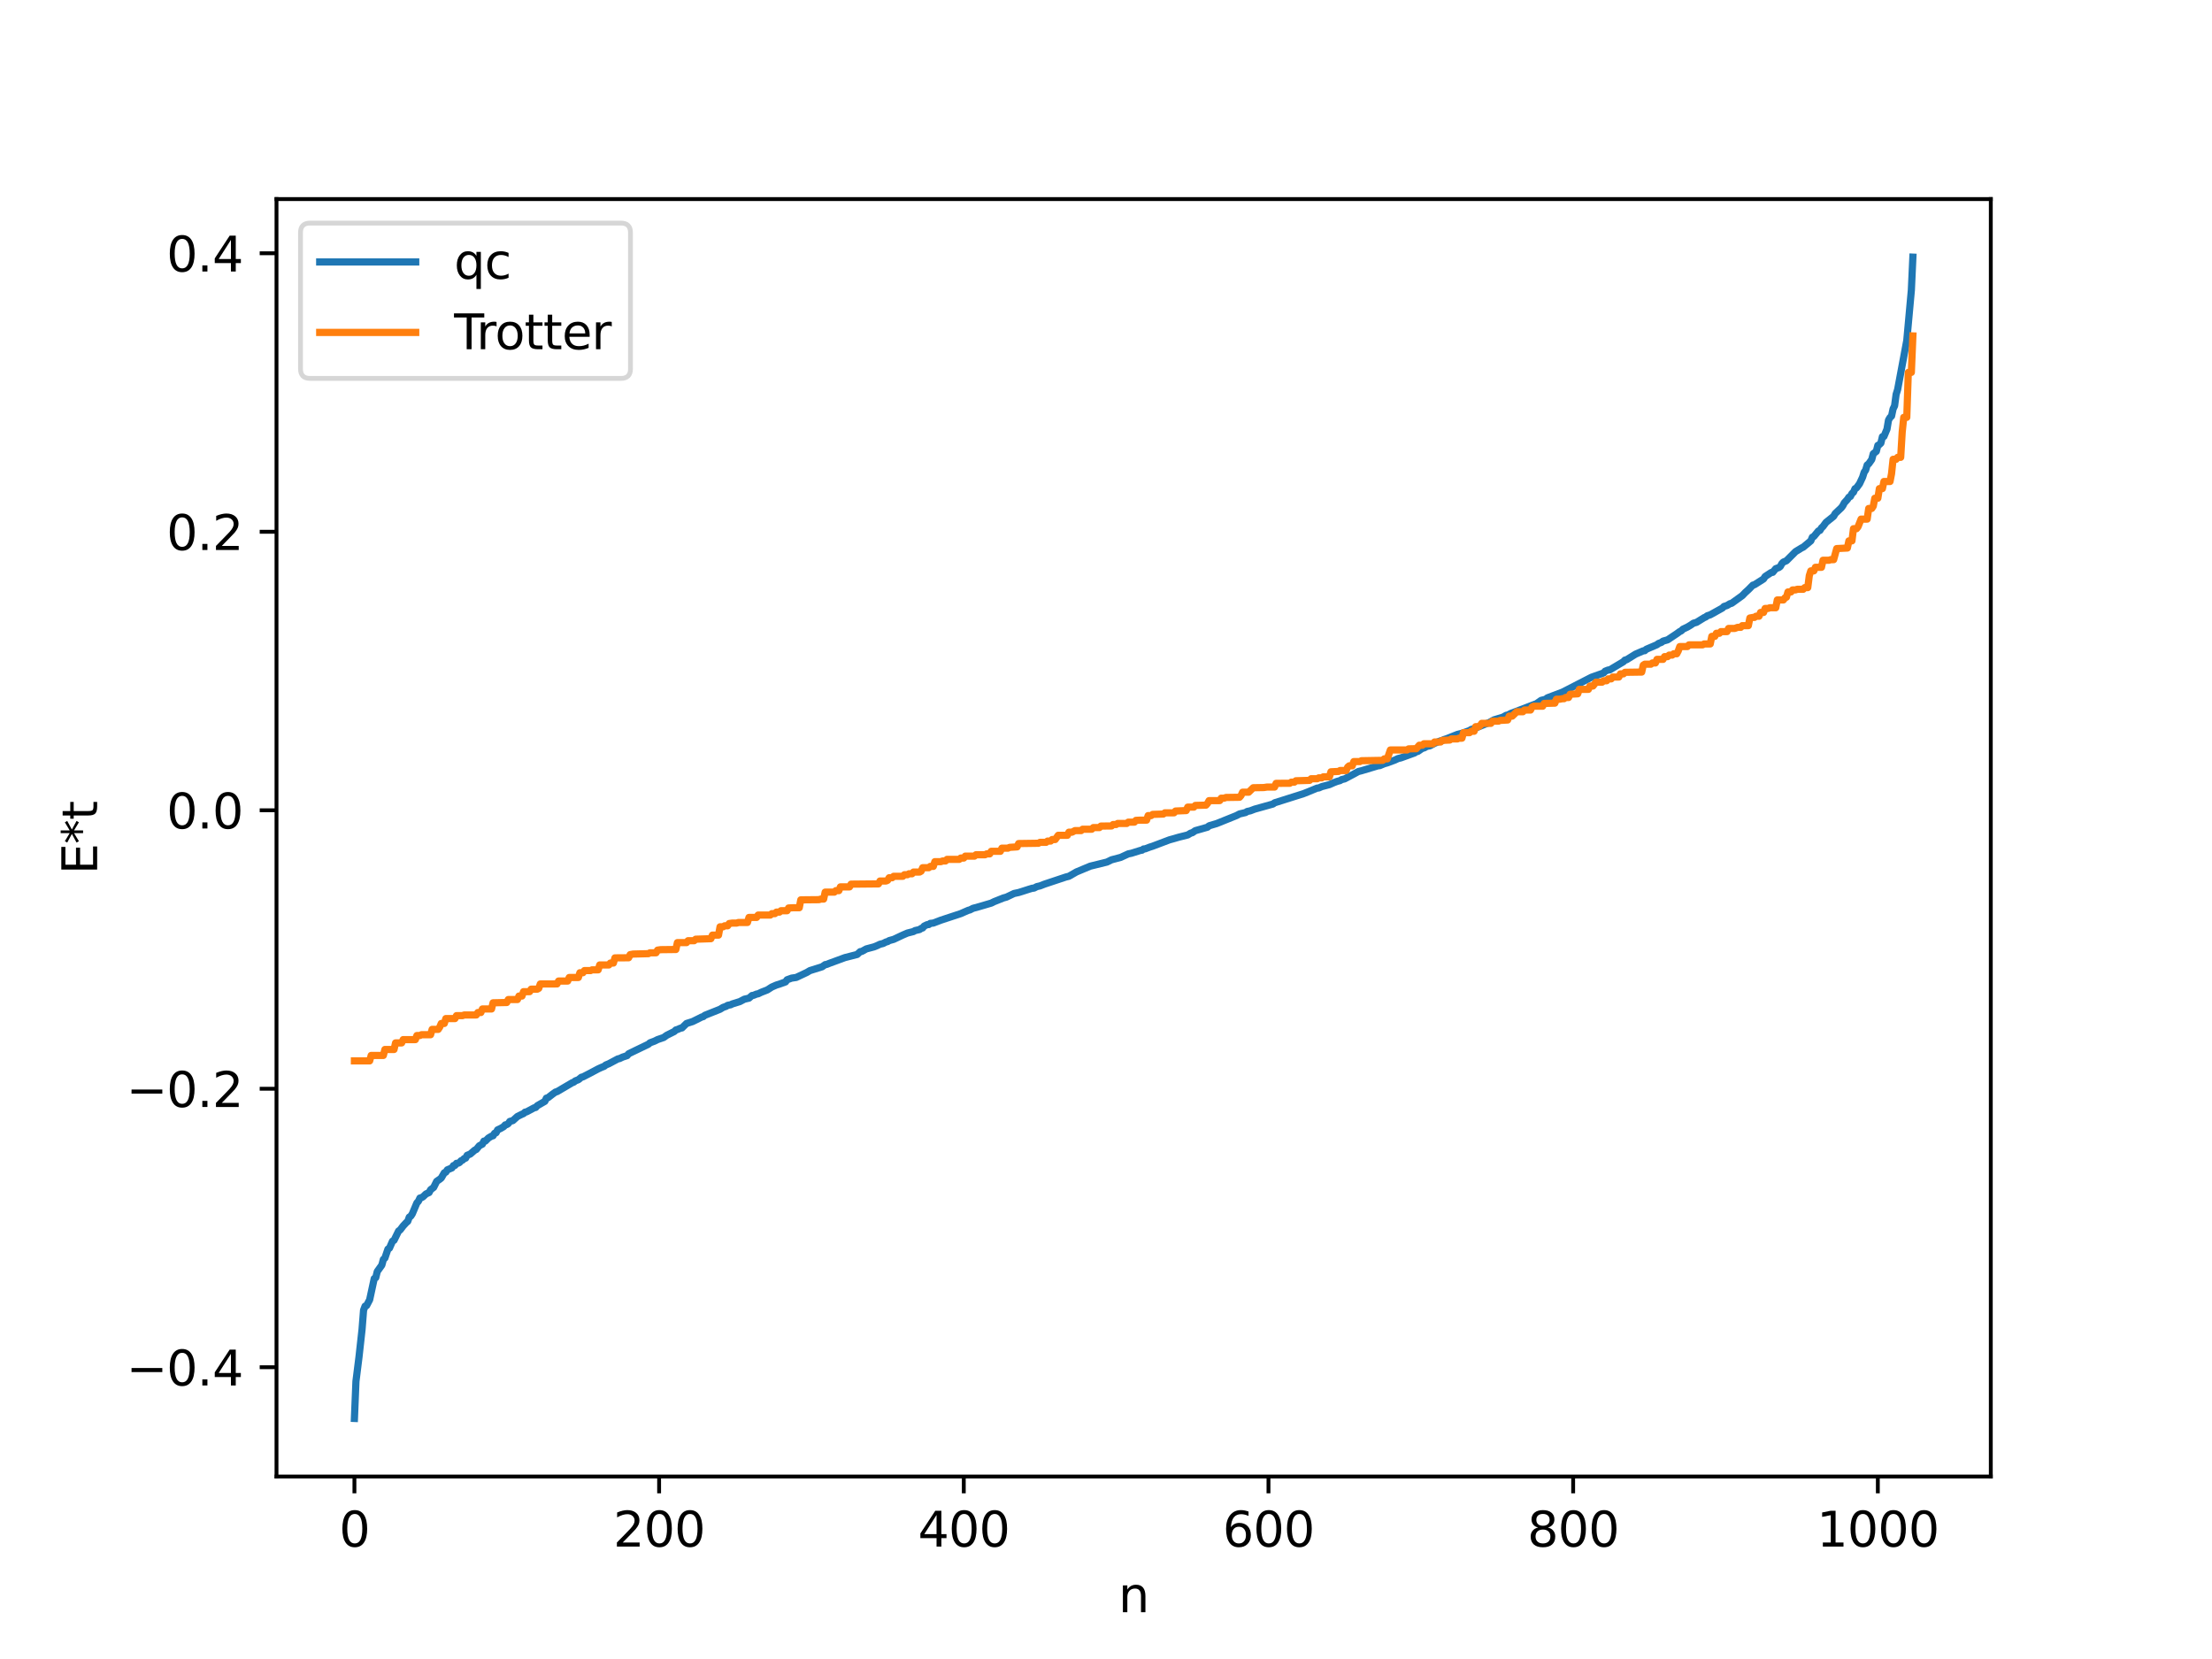<?xml version="1.0" encoding="utf-8" standalone="no"?>
<!DOCTYPE svg PUBLIC "-//W3C//DTD SVG 1.1//EN"
  "http://www.w3.org/Graphics/SVG/1.1/DTD/svg11.dtd">
<svg xmlns:xlink="http://www.w3.org/1999/xlink" width="460.8pt" height="345.6pt" viewBox="0 0 460.8 345.6" xmlns="http://www.w3.org/2000/svg" version="1.1">
 <defs>
  <style type="text/css">*{stroke-linejoin: round; stroke-linecap: butt}</style>
 </defs>
 <g id="figure_1">
  <g id="patch_1">
   <path d="M 0 345.6 
L 460.8 345.6 
L 460.8 0 
L 0 0 
z
" style="fill: #ffffff"/>
  </g>
  <g id="axes_1">
   <g id="patch_2">
    <path d="M 57.6 307.584 
L 414.72 307.584 
L 414.72 41.472 
L 57.6 41.472 
z
" style="fill: #ffffff"/>
   </g>
   <g id="matplotlib.axis_1">
    <g id="xtick_1">
     <g id="line2d_1">
      <defs>
       <path id="mc8a0d50aaa" d="M 0 0 
L 0 3.5 
" style="stroke: #000000; stroke-width: 0.8"/>
      </defs>
      <g>
       <use xlink:href="#mc8a0d50aaa" x="73.833" y="307.584" style="stroke: #000000; stroke-width: 0.8"/>
      </g>
     </g>
     <g id="text_1">
      <!-- 0 -->
      <g transform="translate(70.651 322.182) scale(0.1 -0.1)">
       <defs>
        <path id="DejaVuSans-30" d="M 2034 4250 
Q 1547 4250 1301 3770 
Q 1056 3291 1056 2328 
Q 1056 1369 1301 889 
Q 1547 409 2034 409 
Q 2525 409 2770 889 
Q 3016 1369 3016 2328 
Q 3016 3291 2770 3770 
Q 2525 4250 2034 4250 
z
M 2034 4750 
Q 2819 4750 3233 4129 
Q 3647 3509 3647 2328 
Q 3647 1150 3233 529 
Q 2819 -91 2034 -91 
Q 1250 -91 836 529 
Q 422 1150 422 2328 
Q 422 3509 836 4129 
Q 1250 4750 2034 4750 
z
" transform="scale(0.016)"/>
       </defs>
       <use xlink:href="#DejaVuSans-30"/>
      </g>
     </g>
    </g>
    <g id="xtick_2">
     <g id="line2d_2">
      <g>
       <use xlink:href="#mc8a0d50aaa" x="137.304" y="307.584" style="stroke: #000000; stroke-width: 0.8"/>
      </g>
     </g>
     <g id="text_2">
      <!-- 200 -->
      <g transform="translate(127.76 322.182) scale(0.1 -0.1)">
       <defs>
        <path id="DejaVuSans-32" d="M 1228 531 
L 3431 531 
L 3431 0 
L 469 0 
L 469 531 
Q 828 903 1448 1529 
Q 2069 2156 2228 2338 
Q 2531 2678 2651 2914 
Q 2772 3150 2772 3378 
Q 2772 3750 2511 3984 
Q 2250 4219 1831 4219 
Q 1534 4219 1204 4116 
Q 875 4013 500 3803 
L 500 4441 
Q 881 4594 1212 4672 
Q 1544 4750 1819 4750 
Q 2544 4750 2975 4387 
Q 3406 4025 3406 3419 
Q 3406 3131 3298 2873 
Q 3191 2616 2906 2266 
Q 2828 2175 2409 1742 
Q 1991 1309 1228 531 
z
" transform="scale(0.016)"/>
       </defs>
       <use xlink:href="#DejaVuSans-32"/>
       <use xlink:href="#DejaVuSans-30" x="63.623"/>
       <use xlink:href="#DejaVuSans-30" x="127.246"/>
      </g>
     </g>
    </g>
    <g id="xtick_3">
     <g id="line2d_3">
      <g>
       <use xlink:href="#mc8a0d50aaa" x="200.775" y="307.584" style="stroke: #000000; stroke-width: 0.8"/>
      </g>
     </g>
     <g id="text_3">
      <!-- 400 -->
      <g transform="translate(191.231 322.182) scale(0.1 -0.1)">
       <defs>
        <path id="DejaVuSans-34" d="M 2419 4116 
L 825 1625 
L 2419 1625 
L 2419 4116 
z
M 2253 4666 
L 3047 4666 
L 3047 1625 
L 3713 1625 
L 3713 1100 
L 3047 1100 
L 3047 0 
L 2419 0 
L 2419 1100 
L 313 1100 
L 313 1709 
L 2253 4666 
z
" transform="scale(0.016)"/>
       </defs>
       <use xlink:href="#DejaVuSans-34"/>
       <use xlink:href="#DejaVuSans-30" x="63.623"/>
       <use xlink:href="#DejaVuSans-30" x="127.246"/>
      </g>
     </g>
    </g>
    <g id="xtick_4">
     <g id="line2d_4">
      <g>
       <use xlink:href="#mc8a0d50aaa" x="264.246" y="307.584" style="stroke: #000000; stroke-width: 0.8"/>
      </g>
     </g>
     <g id="text_4">
      <!-- 600 -->
      <g transform="translate(254.702 322.182) scale(0.1 -0.1)">
       <defs>
        <path id="DejaVuSans-36" d="M 2113 2584 
Q 1688 2584 1439 2293 
Q 1191 2003 1191 1497 
Q 1191 994 1439 701 
Q 1688 409 2113 409 
Q 2538 409 2786 701 
Q 3034 994 3034 1497 
Q 3034 2003 2786 2293 
Q 2538 2584 2113 2584 
z
M 3366 4563 
L 3366 3988 
Q 3128 4100 2886 4159 
Q 2644 4219 2406 4219 
Q 1781 4219 1451 3797 
Q 1122 3375 1075 2522 
Q 1259 2794 1537 2939 
Q 1816 3084 2150 3084 
Q 2853 3084 3261 2657 
Q 3669 2231 3669 1497 
Q 3669 778 3244 343 
Q 2819 -91 2113 -91 
Q 1303 -91 875 529 
Q 447 1150 447 2328 
Q 447 3434 972 4092 
Q 1497 4750 2381 4750 
Q 2619 4750 2861 4703 
Q 3103 4656 3366 4563 
z
" transform="scale(0.016)"/>
       </defs>
       <use xlink:href="#DejaVuSans-36"/>
       <use xlink:href="#DejaVuSans-30" x="63.623"/>
       <use xlink:href="#DejaVuSans-30" x="127.246"/>
      </g>
     </g>
    </g>
    <g id="xtick_5">
     <g id="line2d_5">
      <g>
       <use xlink:href="#mc8a0d50aaa" x="327.717" y="307.584" style="stroke: #000000; stroke-width: 0.8"/>
      </g>
     </g>
     <g id="text_5">
      <!-- 800 -->
      <g transform="translate(318.173 322.182) scale(0.1 -0.1)">
       <defs>
        <path id="DejaVuSans-38" d="M 2034 2216 
Q 1584 2216 1326 1975 
Q 1069 1734 1069 1313 
Q 1069 891 1326 650 
Q 1584 409 2034 409 
Q 2484 409 2743 651 
Q 3003 894 3003 1313 
Q 3003 1734 2745 1975 
Q 2488 2216 2034 2216 
z
M 1403 2484 
Q 997 2584 770 2862 
Q 544 3141 544 3541 
Q 544 4100 942 4425 
Q 1341 4750 2034 4750 
Q 2731 4750 3128 4425 
Q 3525 4100 3525 3541 
Q 3525 3141 3298 2862 
Q 3072 2584 2669 2484 
Q 3125 2378 3379 2068 
Q 3634 1759 3634 1313 
Q 3634 634 3220 271 
Q 2806 -91 2034 -91 
Q 1263 -91 848 271 
Q 434 634 434 1313 
Q 434 1759 690 2068 
Q 947 2378 1403 2484 
z
M 1172 3481 
Q 1172 3119 1398 2916 
Q 1625 2713 2034 2713 
Q 2441 2713 2670 2916 
Q 2900 3119 2900 3481 
Q 2900 3844 2670 4047 
Q 2441 4250 2034 4250 
Q 1625 4250 1398 4047 
Q 1172 3844 1172 3481 
z
" transform="scale(0.016)"/>
       </defs>
       <use xlink:href="#DejaVuSans-38"/>
       <use xlink:href="#DejaVuSans-30" x="63.623"/>
       <use xlink:href="#DejaVuSans-30" x="127.246"/>
      </g>
     </g>
    </g>
    <g id="xtick_6">
     <g id="line2d_6">
      <g>
       <use xlink:href="#mc8a0d50aaa" x="391.188" y="307.584" style="stroke: #000000; stroke-width: 0.8"/>
      </g>
     </g>
     <g id="text_6">
      <!-- 1000 -->
      <g transform="translate(378.463 322.182) scale(0.1 -0.1)">
       <defs>
        <path id="DejaVuSans-31" d="M 794 531 
L 1825 531 
L 1825 4091 
L 703 3866 
L 703 4441 
L 1819 4666 
L 2450 4666 
L 2450 531 
L 3481 531 
L 3481 0 
L 794 0 
L 794 531 
z
" transform="scale(0.016)"/>
       </defs>
       <use xlink:href="#DejaVuSans-31"/>
       <use xlink:href="#DejaVuSans-30" x="63.623"/>
       <use xlink:href="#DejaVuSans-30" x="127.246"/>
       <use xlink:href="#DejaVuSans-30" x="190.869"/>
      </g>
     </g>
    </g>
    <g id="text_7">
     <!-- n -->
     <g transform="translate(232.991 335.861) scale(0.1 -0.1)">
      <defs>
       <path id="DejaVuSans-6e" d="M 3513 2113 
L 3513 0 
L 2938 0 
L 2938 2094 
Q 2938 2591 2744 2837 
Q 2550 3084 2163 3084 
Q 1697 3084 1428 2787 
Q 1159 2491 1159 1978 
L 1159 0 
L 581 0 
L 581 3500 
L 1159 3500 
L 1159 2956 
Q 1366 3272 1645 3428 
Q 1925 3584 2291 3584 
Q 2894 3584 3203 3211 
Q 3513 2838 3513 2113 
z
" transform="scale(0.016)"/>
      </defs>
      <use xlink:href="#DejaVuSans-6e"/>
     </g>
    </g>
   </g>
   <g id="matplotlib.axis_2">
    <g id="ytick_1">
     <g id="line2d_7">
      <defs>
       <path id="m8081022fce" d="M 0 0 
L -3.5 0 
" style="stroke: #000000; stroke-width: 0.8"/>
      </defs>
      <g>
       <use xlink:href="#m8081022fce" x="57.6" y="284.818" style="stroke: #000000; stroke-width: 0.8"/>
      </g>
     </g>
     <g id="text_8">
      <!-- −0.4 -->
      <g transform="translate(26.317 288.617) scale(0.1 -0.1)">
       <defs>
        <path id="DejaVuSans-2212" d="M 678 2272 
L 4684 2272 
L 4684 1741 
L 678 1741 
L 678 2272 
z
" transform="scale(0.016)"/>
        <path id="DejaVuSans-2e" d="M 684 794 
L 1344 794 
L 1344 0 
L 684 0 
L 684 794 
z
" transform="scale(0.016)"/>
       </defs>
       <use xlink:href="#DejaVuSans-2212"/>
       <use xlink:href="#DejaVuSans-30" x="83.789"/>
       <use xlink:href="#DejaVuSans-2e" x="147.412"/>
       <use xlink:href="#DejaVuSans-34" x="179.199"/>
      </g>
     </g>
    </g>
    <g id="ytick_2">
     <g id="line2d_8">
      <g>
       <use xlink:href="#m8081022fce" x="57.6" y="226.804" style="stroke: #000000; stroke-width: 0.8"/>
      </g>
     </g>
     <g id="text_9">
      <!-- −0.2 -->
      <g transform="translate(26.317 230.603) scale(0.1 -0.1)">
       <use xlink:href="#DejaVuSans-2212"/>
       <use xlink:href="#DejaVuSans-30" x="83.789"/>
       <use xlink:href="#DejaVuSans-2e" x="147.412"/>
       <use xlink:href="#DejaVuSans-32" x="179.199"/>
      </g>
     </g>
    </g>
    <g id="ytick_3">
     <g id="line2d_9">
      <g>
       <use xlink:href="#m8081022fce" x="57.6" y="168.79" style="stroke: #000000; stroke-width: 0.8"/>
      </g>
     </g>
     <g id="text_10">
      <!-- 0.0 -->
      <g transform="translate(34.697 172.589) scale(0.1 -0.1)">
       <use xlink:href="#DejaVuSans-30"/>
       <use xlink:href="#DejaVuSans-2e" x="63.623"/>
       <use xlink:href="#DejaVuSans-30" x="95.41"/>
      </g>
     </g>
    </g>
    <g id="ytick_4">
     <g id="line2d_10">
      <g>
       <use xlink:href="#m8081022fce" x="57.6" y="110.776" style="stroke: #000000; stroke-width: 0.8"/>
      </g>
     </g>
     <g id="text_11">
      <!-- 0.2 -->
      <g transform="translate(34.697 114.575) scale(0.1 -0.1)">
       <use xlink:href="#DejaVuSans-30"/>
       <use xlink:href="#DejaVuSans-2e" x="63.623"/>
       <use xlink:href="#DejaVuSans-32" x="95.41"/>
      </g>
     </g>
    </g>
    <g id="ytick_5">
     <g id="line2d_11">
      <g>
       <use xlink:href="#m8081022fce" x="57.6" y="52.762" style="stroke: #000000; stroke-width: 0.8"/>
      </g>
     </g>
     <g id="text_12">
      <!-- 0.4 -->
      <g transform="translate(34.697 56.561) scale(0.1 -0.1)">
       <use xlink:href="#DejaVuSans-30"/>
       <use xlink:href="#DejaVuSans-2e" x="63.623"/>
       <use xlink:href="#DejaVuSans-34" x="95.41"/>
      </g>
     </g>
    </g>
    <g id="text_13">
     <!-- E*t -->
     <g transform="translate(20.238 182.148) rotate(-90) scale(0.1 -0.1)">
      <defs>
       <path id="DejaVuSans-45" d="M 628 4666 
L 3578 4666 
L 3578 4134 
L 1259 4134 
L 1259 2753 
L 3481 2753 
L 3481 2222 
L 1259 2222 
L 1259 531 
L 3634 531 
L 3634 0 
L 628 0 
L 628 4666 
z
" transform="scale(0.016)"/>
       <path id="DejaVuSans-2a" d="M 3009 3897 
L 1888 3291 
L 3009 2681 
L 2828 2375 
L 1778 3009 
L 1778 1831 
L 1422 1831 
L 1422 3009 
L 372 2375 
L 191 2681 
L 1313 3291 
L 191 3897 
L 372 4206 
L 1422 3572 
L 1422 4750 
L 1778 4750 
L 1778 3572 
L 2828 4206 
L 3009 3897 
z
" transform="scale(0.016)"/>
       <path id="DejaVuSans-74" d="M 1172 4494 
L 1172 3500 
L 2356 3500 
L 2356 3053 
L 1172 3053 
L 1172 1153 
Q 1172 725 1289 603 
Q 1406 481 1766 481 
L 2356 481 
L 2356 0 
L 1766 0 
Q 1100 0 847 248 
Q 594 497 594 1153 
L 594 3053 
L 172 3053 
L 172 3500 
L 594 3500 
L 594 4494 
L 1172 4494 
z
" transform="scale(0.016)"/>
      </defs>
      <use xlink:href="#DejaVuSans-45"/>
      <use xlink:href="#DejaVuSans-2a" x="63.184"/>
      <use xlink:href="#DejaVuSans-74" x="113.184"/>
     </g>
    </g>
   </g>
   <g id="line2d_12">
    <path d="M 73.833 295.488 
L 74.15 287.768 
L 74.785 282.687 
L 75.42 276.959 
L 75.737 272.936 
L 76.054 272.092 
L 76.372 271.973 
L 77.006 270.758 
L 77.958 266.348 
L 78.276 266.161 
L 78.593 264.872 
L 79.545 263.539 
L 79.862 262.359 
L 80.18 262.078 
L 80.815 260.21 
L 81.132 260.013 
L 81.767 258.558 
L 82.084 258.383 
L 83.036 256.438 
L 83.353 256.222 
L 83.988 255.383 
L 84.623 254.698 
L 84.94 254.429 
L 85.258 253.552 
L 85.575 253.348 
L 85.892 252.854 
L 86.844 250.585 
L 87.162 250.246 
L 87.479 249.568 
L 87.796 249.501 
L 88.114 249.312 
L 88.748 248.715 
L 89.383 248.434 
L 89.7 247.838 
L 90.335 247.363 
L 90.97 246.093 
L 91.605 245.66 
L 91.922 245.402 
L 92.557 244.31 
L 92.874 244.184 
L 93.191 243.696 
L 94.143 243.301 
L 94.461 242.808 
L 94.778 242.775 
L 95.096 242.339 
L 95.413 242.325 
L 95.73 242.175 
L 96.048 241.807 
L 96.365 241.682 
L 96.682 241.355 
L 97 241.264 
L 97.317 240.669 
L 97.952 240.417 
L 98.904 239.592 
L 99.221 239.45 
L 99.856 238.677 
L 100.491 238.346 
L 100.808 237.711 
L 101.125 237.696 
L 101.76 237.062 
L 102.395 236.686 
L 102.712 236.603 
L 103.029 236.082 
L 103.347 235.972 
L 103.664 235.369 
L 104.299 235.073 
L 104.934 234.697 
L 105.251 234.337 
L 105.568 234.274 
L 105.886 234.066 
L 106.203 233.609 
L 106.838 233.44 
L 107.79 232.58 
L 108.742 232.11 
L 109.059 231.985 
L 109.377 231.68 
L 109.694 231.623 
L 111.281 230.775 
L 111.598 230.707 
L 111.915 230.345 
L 113.502 229.429 
L 113.82 228.764 
L 114.137 228.686 
L 115.089 227.946 
L 115.724 227.486 
L 116.041 227.411 
L 119.215 225.546 
L 119.532 225.431 
L 119.849 225.168 
L 120.484 224.924 
L 121.119 224.404 
L 121.436 224.334 
L 123.023 223.517 
L 124.61 222.669 
L 125.244 222.378 
L 125.879 222.123 
L 126.196 221.855 
L 126.831 221.596 
L 128.735 220.579 
L 129.053 220.526 
L 129.687 220.22 
L 130.322 220.011 
L 130.639 219.906 
L 130.957 219.517 
L 135.082 217.527 
L 135.4 217.237 
L 136.352 216.885 
L 136.986 216.565 
L 138.256 216.13 
L 138.891 215.672 
L 140.477 214.878 
L 140.795 214.553 
L 141.112 214.473 
L 141.747 214.192 
L 142.064 214.138 
L 143.016 213.21 
L 144.286 212.81 
L 145.555 212.182 
L 146.19 211.86 
L 146.507 211.779 
L 146.824 211.512 
L 149.998 210.247 
L 150.633 209.858 
L 151.267 209.637 
L 151.585 209.428 
L 152.22 209.312 
L 152.537 209.141 
L 153.172 208.948 
L 154.124 208.647 
L 155.076 208.147 
L 156.028 207.932 
L 156.662 207.382 
L 156.98 207.342 
L 157.615 207.079 
L 157.932 207.027 
L 158.567 206.718 
L 159.836 206.224 
L 160.788 205.614 
L 161.74 205.201 
L 162.375 205.007 
L 163.644 204.548 
L 163.962 204.105 
L 164.914 203.76 
L 165.866 203.621 
L 168.087 202.574 
L 168.722 202.195 
L 171.261 201.399 
L 171.896 200.949 
L 172.213 200.906 
L 172.848 200.648 
L 173.8 200.302 
L 176.021 199.483 
L 178.56 198.834 
L 179.195 198.242 
L 179.512 198.21 
L 180.464 197.678 
L 182.051 197.256 
L 182.686 197.006 
L 183.32 196.704 
L 183.955 196.547 
L 184.59 196.229 
L 184.907 196.154 
L 185.224 195.949 
L 186.177 195.681 
L 188.081 194.783 
L 189.033 194.374 
L 190.302 194.053 
L 190.62 193.856 
L 191.572 193.641 
L 191.889 193.402 
L 192.206 193.315 
L 192.524 192.919 
L 193.158 192.615 
L 193.476 192.604 
L 193.793 192.36 
L 194.428 192.287 
L 196.015 191.683 
L 200.14 190.325 
L 200.775 190.043 
L 201.727 189.629 
L 202.044 189.553 
L 202.679 189.226 
L 203.948 188.879 
L 206.487 188.133 
L 207.122 187.821 
L 209.026 187.062 
L 209.661 186.887 
L 211.248 186.131 
L 212.2 185.927 
L 212.834 185.731 
L 214.421 185.222 
L 215.056 185.033 
L 215.373 185.021 
L 216.008 184.694 
L 216.643 184.551 
L 217.595 184.179 
L 222.038 182.699 
L 222.672 182.544 
L 224.259 181.635 
L 227.115 180.44 
L 230.606 179.58 
L 231.558 179.113 
L 233.462 178.609 
L 235.049 177.877 
L 235.684 177.75 
L 237.588 177.152 
L 237.905 177.107 
L 238.223 176.858 
L 238.54 176.838 
L 239.492 176.477 
L 240.127 176.274 
L 243.618 174.955 
L 244.57 174.693 
L 245.522 174.413 
L 247.426 173.937 
L 248.061 173.547 
L 248.378 173.476 
L 249.013 173.04 
L 249.965 172.773 
L 250.917 172.499 
L 251.552 172.316 
L 251.869 172.033 
L 252.821 171.747 
L 253.456 171.56 
L 257.581 169.898 
L 258.216 169.561 
L 259.486 169.264 
L 259.803 169.045 
L 260.438 168.915 
L 261.39 168.553 
L 265.198 167.488 
L 265.515 167.242 
L 271.545 165.334 
L 272.497 164.955 
L 274.401 164.17 
L 274.719 164.15 
L 275.353 163.868 
L 276.94 163.45 
L 277.892 163.028 
L 278.527 162.785 
L 279.162 162.613 
L 279.479 162.404 
L 280.114 162.254 
L 282.018 161.247 
L 282.97 160.721 
L 283.605 160.565 
L 286.461 159.709 
L 287.096 159.515 
L 287.413 159.501 
L 288.365 159.1 
L 289 158.921 
L 290.586 158.331 
L 291.221 158.027 
L 291.856 157.872 
L 294.712 156.838 
L 295.029 156.582 
L 295.347 156.545 
L 296.299 155.889 
L 296.616 155.824 
L 297.251 155.486 
L 297.886 155.362 
L 298.838 154.85 
L 300.107 154.322 
L 300.424 154.302 
L 300.742 154.084 
L 301.377 153.881 
L 303.598 152.995 
L 304.55 152.755 
L 306.137 152.19 
L 306.454 151.98 
L 307.089 151.776 
L 310.262 150.502 
L 311.215 149.963 
L 313.119 149.381 
L 313.753 149.008 
L 314.071 148.967 
L 314.705 148.631 
L 320.1 146.572 
L 321.053 145.898 
L 322.005 145.669 
L 322.322 145.383 
L 325.496 144.182 
L 331.525 141.086 
L 334.064 140.187 
L 334.381 139.823 
L 335.016 139.573 
L 335.334 139.552 
L 338.19 137.844 
L 338.507 137.507 
L 338.824 137.447 
L 340.729 136.263 
L 342.315 135.582 
L 342.633 135.551 
L 342.95 135.254 
L 345.172 134.306 
L 345.489 134.052 
L 346.124 133.808 
L 346.441 133.559 
L 347.393 133.289 
L 349.297 132.017 
L 349.932 131.557 
L 350.249 131.415 
L 350.567 131.079 
L 351.519 130.629 
L 352.153 130.251 
L 352.788 129.82 
L 353.423 129.646 
L 355.01 128.662 
L 355.327 128.536 
L 355.644 128.281 
L 356.279 128.075 
L 358.818 126.662 
L 359.135 126.338 
L 359.77 126.138 
L 360.405 125.75 
L 360.722 125.687 
L 362.943 124.084 
L 363.578 123.426 
L 364.213 122.852 
L 364.848 122.208 
L 365.165 121.889 
L 365.482 121.812 
L 367.386 120.606 
L 367.704 120.1 
L 368.973 119.267 
L 369.291 119.226 
L 369.925 118.46 
L 370.56 118.234 
L 370.877 117.997 
L 371.195 117.403 
L 371.512 117.084 
L 372.147 116.817 
L 374.051 114.909 
L 375.32 114.136 
L 375.638 113.991 
L 377.224 112.671 
L 377.542 111.914 
L 377.859 111.755 
L 378.811 110.604 
L 379.129 110.497 
L 379.446 109.971 
L 379.763 109.676 
L 380.398 108.819 
L 381.985 107.548 
L 382.302 106.986 
L 383.572 105.783 
L 383.889 105.359 
L 384.206 104.748 
L 384.841 104.054 
L 385.158 103.571 
L 385.476 103.42 
L 385.793 102.803 
L 386.11 102.544 
L 386.428 101.806 
L 386.745 101.635 
L 387.38 100.764 
L 388.015 99.406 
L 388.332 98.393 
L 388.649 97.929 
L 388.967 96.863 
L 389.284 96.625 
L 389.919 95.725 
L 390.236 94.523 
L 390.871 94.024 
L 391.188 92.783 
L 391.505 92.615 
L 391.823 92.296 
L 392.14 90.966 
L 392.458 90.921 
L 393.092 89.398 
L 393.41 87.513 
L 393.727 86.979 
L 394.044 86.677 
L 394.362 85.191 
L 394.679 84.534 
L 394.996 82.156 
L 395.314 81.134 
L 397.218 70.926 
L 398.17 60.45 
L 398.487 53.568 
L 398.487 53.568 
" clip-path="url(#pd4f898d5ec)" style="fill: none; stroke: #1f77b4; stroke-width: 1.5; stroke-linecap: square"/>
   </g>
   <g id="line2d_13">
    <path d="M 73.833 221.003 
L 77.006 221.003 
L 77.324 219.867 
L 79.862 219.867 
L 80.18 218.627 
L 82.084 218.627 
L 82.401 217.258 
L 83.671 217.258 
L 83.988 216.571 
L 86.527 216.571 
L 86.844 215.72 
L 87.479 215.72 
L 87.796 215.55 
L 89.7 215.55 
L 90.018 214.436 
L 91.287 214.436 
L 91.605 213.953 
L 91.922 213.209 
L 92.557 213.209 
L 92.874 212.188 
L 94.778 212.188 
L 95.096 211.579 
L 96.365 211.579 
L 96.682 211.437 
L 99.221 211.437 
L 99.539 210.928 
L 100.173 210.928 
L 100.491 210.189 
L 102.395 210.189 
L 102.712 208.901 
L 105.568 208.84 
L 105.886 208.224 
L 107.79 208.224 
L 108.107 207.494 
L 108.742 207.494 
L 109.059 206.582 
L 110.329 206.582 
L 110.646 206.064 
L 111.915 206.064 
L 112.233 205.891 
L 112.55 204.98 
L 116.041 204.968 
L 116.358 204.368 
L 118.262 204.368 
L 118.58 203.631 
L 120.484 203.631 
L 120.801 202.637 
L 121.436 202.637 
L 121.753 202.192 
L 123.023 202.192 
L 123.34 202.036 
L 124.61 202.036 
L 124.927 201.019 
L 126.831 201.019 
L 127.148 200.623 
L 127.783 200.623 
L 128.1 199.543 
L 130.957 199.519 
L 131.274 198.865 
L 131.909 198.748 
L 135.082 198.665 
L 135.4 198.483 
L 136.669 198.483 
L 136.986 197.931 
L 137.621 197.834 
L 140.795 197.797 
L 141.112 196.365 
L 143.016 196.365 
L 143.334 195.969 
L 144.603 195.969 
L 144.92 195.656 
L 148.094 195.547 
L 148.411 194.801 
L 149.681 194.801 
L 149.998 193.07 
L 150.633 193.07 
L 150.95 192.861 
L 151.585 192.861 
L 151.902 192.389 
L 152.537 192.297 
L 153.489 192.297 
L 153.806 192.168 
L 155.71 192.168 
L 156.028 191.119 
L 157.615 191.115 
L 157.932 190.626 
L 160.471 190.626 
L 160.788 190.33 
L 161.423 190.33 
L 161.74 190.01 
L 162.375 190.01 
L 162.692 189.721 
L 163.962 189.721 
L 164.279 189.15 
L 165.231 189.1 
L 166.5 189.1 
L 166.818 187.456 
L 170.626 187.418 
L 170.943 187.298 
L 171.578 187.298 
L 171.896 185.848 
L 173.8 185.848 
L 174.117 185.537 
L 174.752 185.537 
L 175.069 184.756 
L 176.973 184.756 
L 177.291 184.184 
L 183.003 184.129 
L 183.32 183.53 
L 184.59 183.53 
L 184.907 183.385 
L 185.224 182.851 
L 185.859 182.851 
L 186.177 182.546 
L 188.081 182.546 
L 188.398 182.221 
L 189.033 182.221 
L 189.35 182.025 
L 189.985 182.025 
L 190.302 181.663 
L 191.572 181.663 
L 191.889 181.482 
L 192.206 180.761 
L 193.476 180.761 
L 193.793 180.485 
L 194.428 180.485 
L 194.745 179.504 
L 196.015 179.504 
L 196.332 179.358 
L 196.967 179.358 
L 197.284 179.023 
L 199.823 179.023 
L 200.14 178.747 
L 200.775 178.747 
L 201.092 178.346 
L 202.996 178.346 
L 203.314 178.059 
L 205.218 178.059 
L 205.535 177.882 
L 206.17 177.882 
L 206.487 177.345 
L 208.391 177.345 
L 208.709 176.691 
L 209.978 176.691 
L 210.296 176.523 
L 211.882 176.421 
L 212.2 175.727 
L 216.325 175.667 
L 216.643 175.478 
L 217.912 175.478 
L 218.229 175.211 
L 218.864 175.211 
L 219.181 174.889 
L 219.816 174.889 
L 220.451 174.006 
L 222.355 174.006 
L 222.672 173.361 
L 223.307 173.361 
L 223.942 173.032 
L 225.211 173.032 
L 225.529 172.74 
L 227.433 172.74 
L 227.75 172.405 
L 229.02 172.405 
L 229.337 172.086 
L 231.558 172.061 
L 231.876 171.766 
L 232.51 171.766 
L 232.828 171.541 
L 234.732 171.541 
L 235.049 171.266 
L 236.319 171.266 
L 236.636 170.898 
L 237.588 170.849 
L 238.858 170.849 
L 239.175 169.904 
L 239.81 169.904 
L 240.127 169.653 
L 242.348 169.58 
L 242.666 169.325 
L 244.57 169.325 
L 244.887 168.951 
L 247.109 168.858 
L 247.426 168.141 
L 248.696 168.141 
L 249.013 167.783 
L 251.234 167.725 
L 251.552 167.352 
L 251.869 166.788 
L 254.091 166.778 
L 254.408 166.276 
L 255.043 166.276 
L 255.36 166.128 
L 258.216 166.086 
L 258.534 165.719 
L 258.851 165.032 
L 260.12 165.032 
L 261.072 164.1 
L 263.294 164.06 
L 263.929 163.961 
L 265.515 163.961 
L 265.833 163.186 
L 268.689 163.168 
L 269.006 162.936 
L 269.641 162.936 
L 269.958 162.649 
L 272.815 162.564 
L 273.132 162.228 
L 274.401 162.228 
L 274.719 162.041 
L 275.353 162.041 
L 275.671 161.827 
L 276.94 161.827 
L 277.258 160.779 
L 278.844 160.703 
L 279.162 160.512 
L 280.431 160.512 
L 280.748 159.799 
L 281.066 159.536 
L 281.7 159.536 
L 282.018 158.655 
L 283.287 158.655 
L 283.605 158.473 
L 288.048 158.392 
L 288.365 158.082 
L 289 158.082 
L 289.634 156.235 
L 293.125 156.228 
L 293.443 156.001 
L 294.712 155.97 
L 295.029 155.97 
L 295.664 155.242 
L 296.299 155.242 
L 296.616 154.944 
L 298.52 154.944 
L 298.838 154.57 
L 300.107 154.57 
L 300.424 154.236 
L 302.011 154.162 
L 302.329 153.933 
L 303.598 153.933 
L 303.915 153.778 
L 304.55 153.778 
L 304.867 152.627 
L 306.137 152.627 
L 306.454 152.333 
L 307.089 152.333 
L 307.406 151.379 
L 308.041 151.379 
L 308.358 151.145 
L 308.676 150.686 
L 310.58 150.686 
L 310.897 150.23 
L 312.167 150.23 
L 312.484 150.077 
L 314.071 149.987 
L 314.388 149.185 
L 315.023 149.185 
L 315.975 148.269 
L 317.244 148.269 
L 317.562 147.916 
L 318.831 147.916 
L 319.148 147.285 
L 319.466 147.116 
L 321.37 147.116 
L 321.687 146.537 
L 323.909 146.478 
L 324.226 145.666 
L 324.861 145.666 
L 325.496 145.554 
L 325.813 145.554 
L 326.13 145.305 
L 326.765 145.305 
L 327.082 144.626 
L 328.669 144.534 
L 328.986 143.607 
L 330.891 143.607 
L 331.208 142.912 
L 331.843 142.912 
L 332.477 142.106 
L 333.747 142.106 
L 334.064 141.809 
L 334.699 141.809 
L 335.016 141.421 
L 335.651 141.421 
L 335.968 141.038 
L 337.238 141.038 
L 337.555 140.381 
L 338.19 140.381 
L 338.507 140.054 
L 341.998 140.003 
L 342.315 138.572 
L 342.633 138.367 
L 343.902 138.367 
L 344.22 138.107 
L 344.854 138.107 
L 345.172 137.36 
L 346.441 137.36 
L 346.758 136.789 
L 347.393 136.789 
L 347.71 136.47 
L 348.345 136.47 
L 348.662 136.193 
L 349.297 136.193 
L 349.615 135.59 
L 349.932 134.694 
L 351.519 134.688 
L 351.836 134.339 
L 354.692 134.327 
L 355.01 134.143 
L 356.279 134.143 
L 356.596 132.567 
L 357.231 132.567 
L 357.548 131.924 
L 358.183 131.924 
L 358.5 131.576 
L 359.77 131.576 
L 360.087 130.918 
L 361.357 130.918 
L 361.991 130.686 
L 362.626 130.686 
L 362.943 130.335 
L 364.213 130.335 
L 364.53 128.741 
L 365.165 128.623 
L 365.482 128.623 
L 365.8 128.376 
L 366.434 128.376 
L 366.752 127.585 
L 367.386 127.585 
L 367.704 126.755 
L 368.339 126.755 
L 368.656 126.608 
L 369.925 126.608 
L 370.243 124.979 
L 371.512 124.979 
L 371.829 124.542 
L 372.147 124.409 
L 372.464 123.313 
L 373.099 123.313 
L 373.416 122.897 
L 374.051 122.897 
L 374.368 122.761 
L 375.638 122.761 
L 375.955 122.411 
L 376.59 122.411 
L 376.907 119.921 
L 377.224 118.925 
L 377.859 118.925 
L 378.177 118.18 
L 379.446 118.18 
L 379.763 116.712 
L 381.033 116.712 
L 381.35 116.585 
L 381.985 116.585 
L 382.62 114.278 
L 384.841 114.167 
L 385.158 112.676 
L 385.793 112.676 
L 386.11 110.137 
L 386.745 110.137 
L 387.062 109.738 
L 387.697 108.142 
L 388.967 108.142 
L 389.284 105.923 
L 389.919 105.923 
L 390.236 105.442 
L 390.553 103.794 
L 391.188 103.794 
L 391.505 101.784 
L 392.14 101.784 
L 392.458 100.305 
L 393.727 100.305 
L 394.044 98.672 
L 394.362 95.68 
L 394.996 95.68 
L 395.314 95.271 
L 395.948 95.271 
L 396.266 89.979 
L 396.583 86.943 
L 397.218 86.943 
L 397.535 77.577 
L 398.17 77.577 
L 398.487 69.98 
L 398.487 69.98 
" clip-path="url(#pd4f898d5ec)" style="fill: none; stroke: #ff7f0e; stroke-width: 1.5; stroke-linecap: square"/>
   </g>
   <g id="patch_3">
    <path d="M 57.6 307.584 
L 57.6 41.472 
" style="fill: none; stroke: #000000; stroke-width: 0.8; stroke-linejoin: miter; stroke-linecap: square"/>
   </g>
   <g id="patch_4">
    <path d="M 414.72 307.584 
L 414.72 41.472 
" style="fill: none; stroke: #000000; stroke-width: 0.8; stroke-linejoin: miter; stroke-linecap: square"/>
   </g>
   <g id="patch_5">
    <path d="M 57.6 307.584 
L 414.72 307.584 
" style="fill: none; stroke: #000000; stroke-width: 0.8; stroke-linejoin: miter; stroke-linecap: square"/>
   </g>
   <g id="patch_6">
    <path d="M 57.6 41.472 
L 414.72 41.472 
" style="fill: none; stroke: #000000; stroke-width: 0.8; stroke-linejoin: miter; stroke-linecap: square"/>
   </g>
   <g id="legend_1">
    <g id="patch_7">
     <path d="M 64.6 78.828 
L 129.342 78.828 
Q 131.342 78.828 131.342 76.828 
L 131.342 48.472 
Q 131.342 46.472 129.342 46.472 
L 64.6 46.472 
Q 62.6 46.472 62.6 48.472 
L 62.6 76.828 
Q 62.6 78.828 64.6 78.828 
z
" style="fill: #ffffff; opacity: 0.8; stroke: #cccccc; stroke-linejoin: miter"/>
    </g>
    <g id="line2d_14">
     <path d="M 66.6 54.57 
L 76.6 54.57 
L 86.6 54.57 
" style="fill: none; stroke: #1f77b4; stroke-width: 1.5; stroke-linecap: square"/>
    </g>
    <g id="text_14">
     <!-- qc -->
     <g transform="translate(94.6 58.07) scale(0.1 -0.1)">
      <defs>
       <path id="DejaVuSans-71" d="M 947 1747 
Q 947 1113 1208 752 
Q 1469 391 1925 391 
Q 2381 391 2643 752 
Q 2906 1113 2906 1747 
Q 2906 2381 2643 2742 
Q 2381 3103 1925 3103 
Q 1469 3103 1208 2742 
Q 947 2381 947 1747 
z
M 2906 525 
Q 2725 213 2448 61 
Q 2172 -91 1784 -91 
Q 1150 -91 751 415 
Q 353 922 353 1747 
Q 353 2572 751 3078 
Q 1150 3584 1784 3584 
Q 2172 3584 2448 3432 
Q 2725 3281 2906 2969 
L 2906 3500 
L 3481 3500 
L 3481 -1331 
L 2906 -1331 
L 2906 525 
z
" transform="scale(0.016)"/>
       <path id="DejaVuSans-63" d="M 3122 3366 
L 3122 2828 
Q 2878 2963 2633 3030 
Q 2388 3097 2138 3097 
Q 1578 3097 1268 2742 
Q 959 2388 959 1747 
Q 959 1106 1268 751 
Q 1578 397 2138 397 
Q 2388 397 2633 464 
Q 2878 531 3122 666 
L 3122 134 
Q 2881 22 2623 -34 
Q 2366 -91 2075 -91 
Q 1284 -91 818 406 
Q 353 903 353 1747 
Q 353 2603 823 3093 
Q 1294 3584 2113 3584 
Q 2378 3584 2631 3529 
Q 2884 3475 3122 3366 
z
" transform="scale(0.016)"/>
      </defs>
      <use xlink:href="#DejaVuSans-71"/>
      <use xlink:href="#DejaVuSans-63" x="63.477"/>
     </g>
    </g>
    <g id="line2d_15">
     <path d="M 66.6 69.249 
L 76.6 69.249 
L 86.6 69.249 
" style="fill: none; stroke: #ff7f0e; stroke-width: 1.5; stroke-linecap: square"/>
    </g>
    <g id="text_15">
     <!-- Trotter -->
     <g transform="translate(94.6 72.749) scale(0.1 -0.1)">
      <defs>
       <path id="DejaVuSans-54" d="M -19 4666 
L 3928 4666 
L 3928 4134 
L 2272 4134 
L 2272 0 
L 1638 0 
L 1638 4134 
L -19 4134 
L -19 4666 
z
" transform="scale(0.016)"/>
       <path id="DejaVuSans-72" d="M 2631 2963 
Q 2534 3019 2420 3045 
Q 2306 3072 2169 3072 
Q 1681 3072 1420 2755 
Q 1159 2438 1159 1844 
L 1159 0 
L 581 0 
L 581 3500 
L 1159 3500 
L 1159 2956 
Q 1341 3275 1631 3429 
Q 1922 3584 2338 3584 
Q 2397 3584 2469 3576 
Q 2541 3569 2628 3553 
L 2631 2963 
z
" transform="scale(0.016)"/>
       <path id="DejaVuSans-6f" d="M 1959 3097 
Q 1497 3097 1228 2736 
Q 959 2375 959 1747 
Q 959 1119 1226 758 
Q 1494 397 1959 397 
Q 2419 397 2687 759 
Q 2956 1122 2956 1747 
Q 2956 2369 2687 2733 
Q 2419 3097 1959 3097 
z
M 1959 3584 
Q 2709 3584 3137 3096 
Q 3566 2609 3566 1747 
Q 3566 888 3137 398 
Q 2709 -91 1959 -91 
Q 1206 -91 779 398 
Q 353 888 353 1747 
Q 353 2609 779 3096 
Q 1206 3584 1959 3584 
z
" transform="scale(0.016)"/>
       <path id="DejaVuSans-65" d="M 3597 1894 
L 3597 1613 
L 953 1613 
Q 991 1019 1311 708 
Q 1631 397 2203 397 
Q 2534 397 2845 478 
Q 3156 559 3463 722 
L 3463 178 
Q 3153 47 2828 -22 
Q 2503 -91 2169 -91 
Q 1331 -91 842 396 
Q 353 884 353 1716 
Q 353 2575 817 3079 
Q 1281 3584 2069 3584 
Q 2775 3584 3186 3129 
Q 3597 2675 3597 1894 
z
M 3022 2063 
Q 3016 2534 2758 2815 
Q 2500 3097 2075 3097 
Q 1594 3097 1305 2825 
Q 1016 2553 972 2059 
L 3022 2063 
z
" transform="scale(0.016)"/>
      </defs>
      <use xlink:href="#DejaVuSans-54"/>
      <use xlink:href="#DejaVuSans-72" x="46.334"/>
      <use xlink:href="#DejaVuSans-6f" x="85.197"/>
      <use xlink:href="#DejaVuSans-74" x="146.379"/>
      <use xlink:href="#DejaVuSans-74" x="185.588"/>
      <use xlink:href="#DejaVuSans-65" x="224.797"/>
      <use xlink:href="#DejaVuSans-72" x="286.32"/>
     </g>
    </g>
   </g>
  </g>
 </g>
 <defs>
  <clipPath id="pd4f898d5ec">
   <rect x="57.6" y="41.472" width="357.12" height="266.112"/>
  </clipPath>
 </defs>
</svg>
